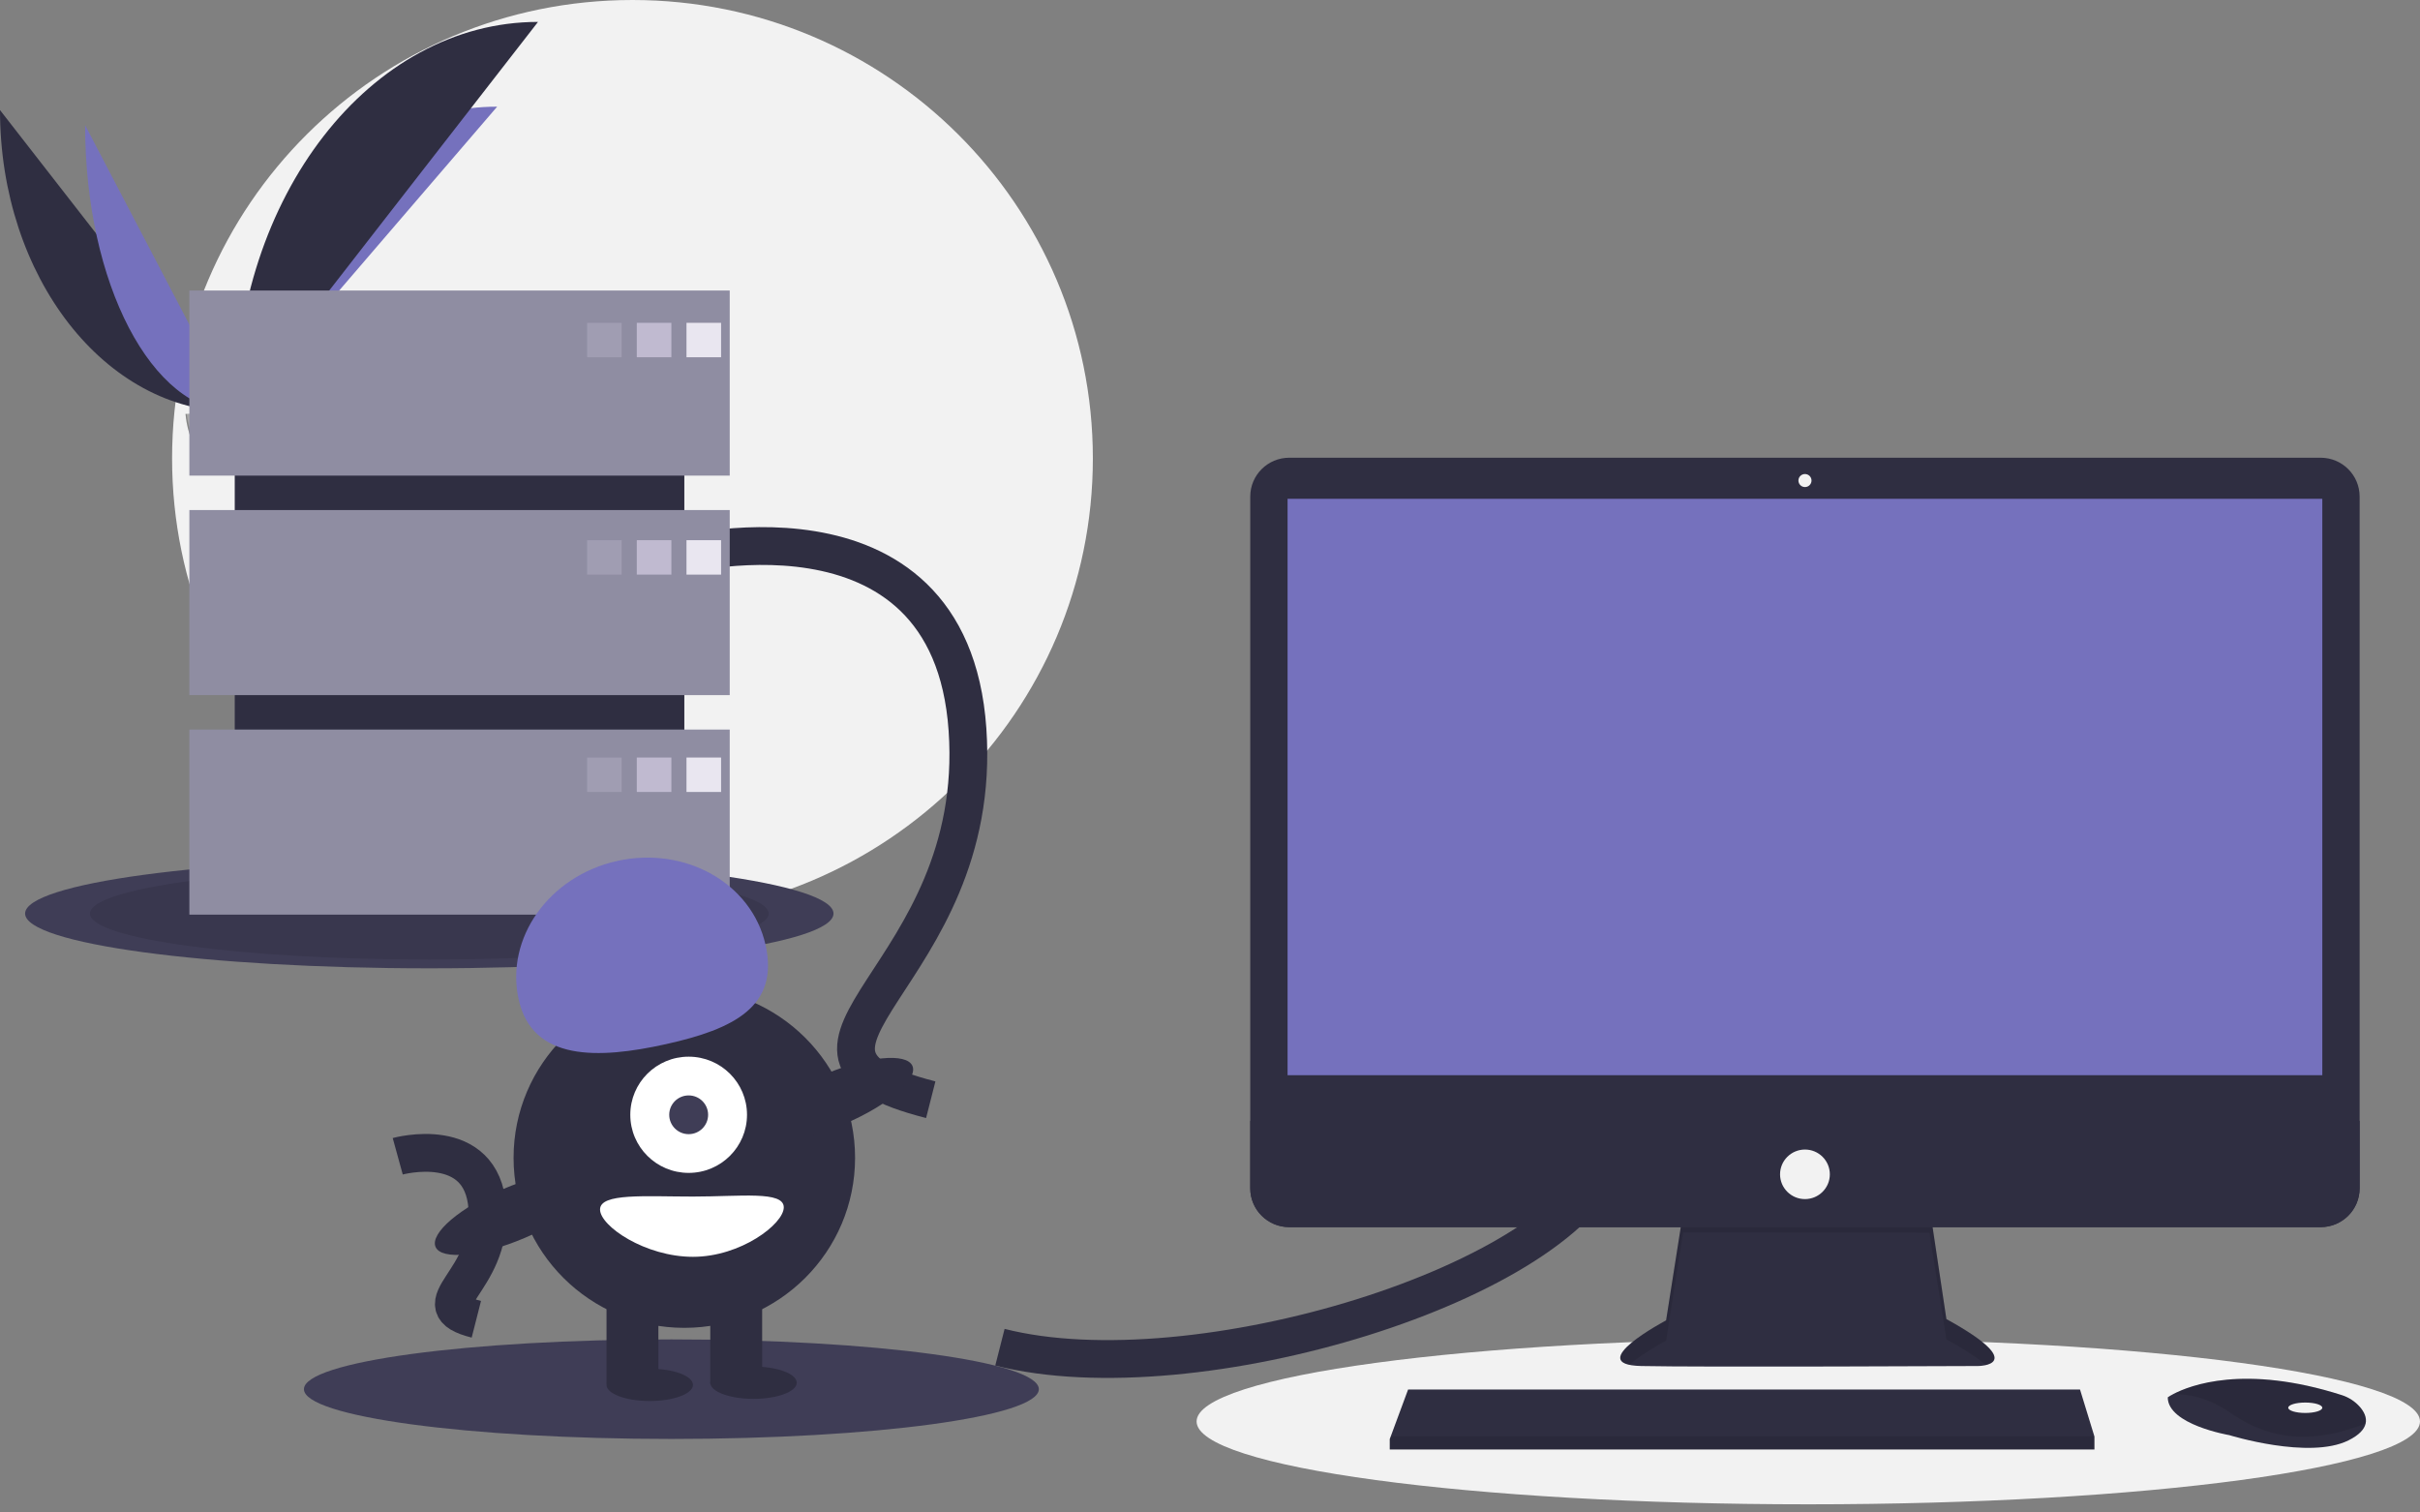 <svg width="128" height="80" viewBox="0 0 128 80" fill="none" xmlns="http://www.w3.org/2000/svg">
<rect x="0" y="0" width="128" height="80" fill="#808080" stroke="none"/>
<g clip-path="url(#clip0_2680_3955)">
<path d="M33.453 48.492C46.902 48.492 57.804 37.637 57.804 24.246C57.804 10.855 46.902 0 33.453 0C20.004 0 9.102 10.855 9.102 24.246C9.102 37.637 20.004 48.492 33.453 48.492Z" fill="#F2F2F2"/>
<path d="M0 5.822C0 14.643 5.558 21.782 12.427 21.782L0 5.822Z" fill="#2F2E41"/>
<path d="M12.428 21.782C12.428 12.861 18.631 5.642 26.296 5.642L12.428 21.782Z" fill="#7571BD"/>
<path d="M4.502 6.621C4.502 15.001 8.046 21.782 12.427 21.782L4.502 6.621Z" fill="#7571BD"/>
<path d="M12.428 21.782C12.428 10.383 19.597 1.159 28.457 1.159L12.428 21.782Z" fill="#2F2E41"/>
<path d="M9.812 21.894C9.812 21.894 11.575 21.84 12.106 21.463C12.637 21.087 14.817 20.637 14.949 21.241C15.081 21.845 17.597 24.245 15.608 24.261C13.618 24.277 10.984 23.952 10.454 23.631C9.924 23.309 9.812 21.894 9.812 21.894Z" fill="#A8A8A8"/>
<path opacity="0.2" d="M15.643 24.051C13.653 24.067 11.02 23.742 10.49 23.421C10.086 23.176 9.925 22.297 9.871 21.892C9.834 21.893 9.812 21.894 9.812 21.894C9.812 21.894 9.924 23.309 10.454 23.631C10.984 23.952 13.618 24.277 15.608 24.261C16.182 24.256 16.38 24.053 16.369 23.752C16.29 23.934 16.071 24.047 15.643 24.051Z" fill="black"/>
<path d="M22.707 51.217C34.514 51.217 44.086 49.92 44.086 48.321C44.086 46.722 34.514 45.425 22.707 45.425C10.9 45.425 1.328 46.722 1.328 48.321C1.328 49.92 10.9 51.217 22.707 51.217Z" fill="#3F3D56"/>
<path opacity="0.1" d="M22.707 50.752C32.62 50.752 40.656 49.664 40.656 48.321C40.656 46.978 32.62 45.89 22.707 45.89C12.794 45.89 4.758 46.978 4.758 48.321C4.758 49.664 12.794 50.752 22.707 50.752Z" fill="black"/>
<path d="M95.645 79.568C113.514 79.568 127.999 77.606 127.999 75.185C127.999 72.765 113.514 70.803 95.645 70.803C77.776 70.803 63.291 72.765 63.291 75.185C63.291 77.606 77.776 79.568 95.645 79.568Z" fill="#F2F2F2"/>
<path d="M35.511 76.11C46.245 76.11 54.947 74.931 54.947 73.478C54.947 72.024 46.245 70.845 35.511 70.845C24.778 70.845 16.076 72.024 16.076 73.478C16.076 74.931 24.778 76.11 35.511 76.11Z" fill="#3F3D56"/>
<path d="M52.889 71.258C63.178 73.876 82.956 67.843 85.129 61.013" stroke="#2F2E41" stroke-width="2" stroke-miterlimit="10"/>
<path d="M35.397 29.482C35.397 29.482 50.259 25.384 51.173 38.589C52.088 51.793 38.941 55.549 49.23 58.167" stroke="#2F2E41" stroke-width="2" stroke-miterlimit="10"/>
<path d="M21.037 61.159C21.037 61.159 25.504 59.928 25.779 63.896C26.054 67.865 22.102 68.994 25.195 69.781" stroke="#2F2E41" stroke-width="2" stroke-miterlimit="10"/>
<path d="M89.025 64.114L88.124 69.839C88.124 69.839 83.691 72.184 86.808 72.253C89.926 72.322 104.612 72.253 104.612 72.253C104.612 72.253 107.453 72.253 102.95 69.77L102.049 63.769L89.025 64.114Z" fill="#2F2E41"/>
<path opacity="0.1" d="M86.182 72.191C86.89 71.564 88.125 70.91 88.125 70.91L89.026 65.185L102.05 65.197L102.951 70.841C104.001 71.42 104.651 71.864 105.032 72.205C105.61 72.073 106.242 71.585 102.951 69.77L102.05 63.769L89.026 64.114L88.125 69.839C88.125 69.839 84.4 71.81 86.182 72.191Z" fill="black"/>
<path d="M122.744 24.21H68.192C67.053 24.21 66.129 25.13 66.129 26.265V62.853C66.129 63.987 67.053 64.907 68.192 64.907H122.744C123.883 64.907 124.807 63.987 124.807 62.853V26.265C124.807 25.13 123.883 24.21 122.744 24.21Z" fill="#2F2E41"/>
<path d="M122.833 26.383H68.103V56.871H122.833V26.383Z" fill="#7571BD"/>
<path d="M95.469 25.762C95.661 25.762 95.816 25.608 95.816 25.418C95.816 25.227 95.661 25.073 95.469 25.073C95.278 25.073 95.123 25.227 95.123 25.418C95.123 25.608 95.278 25.762 95.469 25.762Z" fill="#F2F2F2"/>
<path d="M124.807 59.285V62.853C124.807 63.123 124.754 63.39 124.65 63.639C124.546 63.888 124.394 64.115 124.203 64.305C124.011 64.496 123.784 64.647 123.533 64.751C123.283 64.854 123.015 64.907 122.744 64.907H68.192C67.921 64.907 67.653 64.854 67.402 64.751C67.152 64.647 66.925 64.496 66.733 64.305C66.541 64.115 66.389 63.888 66.286 63.639C66.182 63.39 66.129 63.123 66.129 62.853V59.285H124.807Z" fill="#2F2E41"/>
<path d="M110.779 75.978V76.668H73.508V76.116L73.559 75.978L74.478 73.495H110.017L110.779 75.978Z" fill="#2F2E41"/>
<path d="M125.122 75.303C125.054 75.592 124.798 75.897 124.218 76.185C122.14 77.22 117.914 75.909 117.914 75.909C117.914 75.909 114.658 75.357 114.658 73.909C114.75 73.846 114.845 73.79 114.944 73.74C115.817 73.279 118.715 72.144 123.852 73.788C124.23 73.906 124.568 74.127 124.828 74.425C125.036 74.668 125.199 74.975 125.122 75.303Z" fill="#2F2E41"/>
<path opacity="0.1" d="M125.122 75.303C122.578 76.273 120.31 76.346 117.983 74.737C116.81 73.925 115.744 73.725 114.943 73.74C115.817 73.279 118.714 72.144 123.851 73.788C124.23 73.906 124.568 74.127 124.828 74.425C125.036 74.668 125.199 74.975 125.122 75.303Z" fill="black"/>
<path d="M121.932 74.736C122.429 74.736 122.832 74.613 122.832 74.46C122.832 74.308 122.429 74.185 121.932 74.185C121.434 74.185 121.031 74.308 121.031 74.46C121.031 74.613 121.434 74.736 121.932 74.736Z" fill="#F2F2F2"/>
<path d="M95.469 63.424C96.196 63.424 96.785 62.837 96.785 62.114C96.785 61.39 96.196 60.803 95.469 60.803C94.742 60.803 94.152 61.39 94.152 62.114C94.152 62.837 94.742 63.424 95.469 63.424Z" fill="#F2F2F2"/>
<path opacity="0.1" d="M110.779 75.978V76.668H73.508V76.116L73.559 75.978H110.779Z" fill="black"/>
<path d="M36.196 18.099H12.416V45.646H36.196V18.099Z" fill="#2F2E41"/>
<path d="M38.597 15.367H10.016V25.157H38.597V15.367Z" fill="#8F8DA2"/>
<path d="M38.597 26.978H10.016V36.767H38.597V26.978Z" fill="#8F8DA2"/>
<path d="M38.597 38.589H10.016V48.378H38.597V38.589Z" fill="#8F8DA2"/>
<path opacity="0.4" d="M32.882 17.075H31.053V18.896H32.882V17.075Z" fill="#BAB5CA"/>
<path opacity="0.8" d="M35.511 17.075H33.682V18.896H35.511V17.075Z" fill="#CCC5DC"/>
<path d="M38.14 17.075H36.31V18.896H38.14V17.075Z" fill="#E9E6F0"/>
<path opacity="0.4" d="M32.882 28.572H31.053V30.393H32.882V28.572Z" fill="#BAB5CA"/>
<path opacity="0.8" d="M35.511 28.572H33.682V30.393H35.511V28.572Z" fill="#CCC5DC"/>
<path d="M38.14 28.572H36.31V30.393H38.14V28.572Z" fill="#E9E6F0"/>
<path opacity="0.4" d="M32.882 40.068H31.053V41.89H32.882V40.068Z" fill="#BAB5CA"/>
<path opacity="0.8" d="M35.511 40.068H33.682V41.89H35.511V40.068Z" fill="#CCC5DC"/>
<path d="M38.14 40.068H36.31V41.89H38.14V40.068Z" fill="#E9E6F0"/>
<path d="M36.196 70.234C41.184 70.234 45.227 66.207 45.227 61.241C45.227 56.274 41.184 52.248 36.196 52.248C31.208 52.248 27.164 56.274 27.164 61.241C27.164 66.207 31.208 70.234 36.196 70.234Z" fill="#2F2E41"/>
<path d="M34.824 68.298H32.08V73.193H34.824V68.298Z" fill="#2F2E41"/>
<path d="M40.312 68.298H37.568V73.193H40.312V68.298Z" fill="#2F2E41"/>
<path d="M34.367 74.104C35.629 74.104 36.653 73.722 36.653 73.25C36.653 72.778 35.629 72.396 34.367 72.396C33.104 72.396 32.08 72.778 32.08 73.25C32.08 73.722 33.104 74.104 34.367 74.104Z" fill="#2F2E41"/>
<path d="M39.855 73.99C41.118 73.99 42.141 73.608 42.141 73.136C42.141 72.665 41.118 72.282 39.855 72.282C38.592 72.282 37.568 72.665 37.568 73.136C37.568 73.608 38.592 73.99 39.855 73.99Z" fill="#2F2E41"/>
<path d="M36.425 62.038C38.13 62.038 39.511 60.662 39.511 58.964C39.511 57.267 38.13 55.891 36.425 55.891C34.72 55.891 33.338 57.267 33.338 58.964C33.338 60.662 34.72 62.038 36.425 62.038Z" fill="white"/>
<path d="M36.425 59.989C36.994 59.989 37.454 59.53 37.454 58.964C37.454 58.398 36.994 57.94 36.425 57.94C35.857 57.94 35.397 58.398 35.397 58.964C35.397 59.53 35.857 59.989 36.425 59.989Z" fill="#3F3D56"/>
<path d="M27.436 52.878C26.707 49.626 29.038 46.34 32.643 45.539C36.248 44.737 39.762 46.724 40.491 49.975C41.22 53.227 38.831 54.427 35.226 55.228C31.621 56.03 28.166 56.13 27.436 52.878Z" fill="#7571BD"/>
<path d="M44.668 59.447C46.961 58.47 48.569 57.097 48.261 56.38C47.953 55.664 45.845 55.875 43.552 56.852C41.259 57.829 39.65 59.202 39.958 59.919C40.266 60.635 42.375 60.424 44.668 59.447Z" fill="#2F2E41"/>
<path d="M27.748 65.48C30.041 64.503 31.649 63.13 31.341 62.414C31.033 61.697 28.925 61.908 26.632 62.885C24.339 63.862 22.73 65.235 23.038 65.952C23.346 66.669 25.455 66.457 27.748 65.48Z" fill="#2F2E41"/>
<path d="M41.456 63.859C41.456 64.739 39.18 66.477 36.654 66.477C34.129 66.477 31.738 64.853 31.738 63.973C31.738 63.093 34.129 63.29 36.654 63.29C39.18 63.29 41.456 62.979 41.456 63.859Z" fill="white"/>
</g>
<defs>
<clipPath id="clip0_2680_3955">
<rect width="128" height="79.568" fill="white"/>
</clipPath>
</defs>
</svg>
